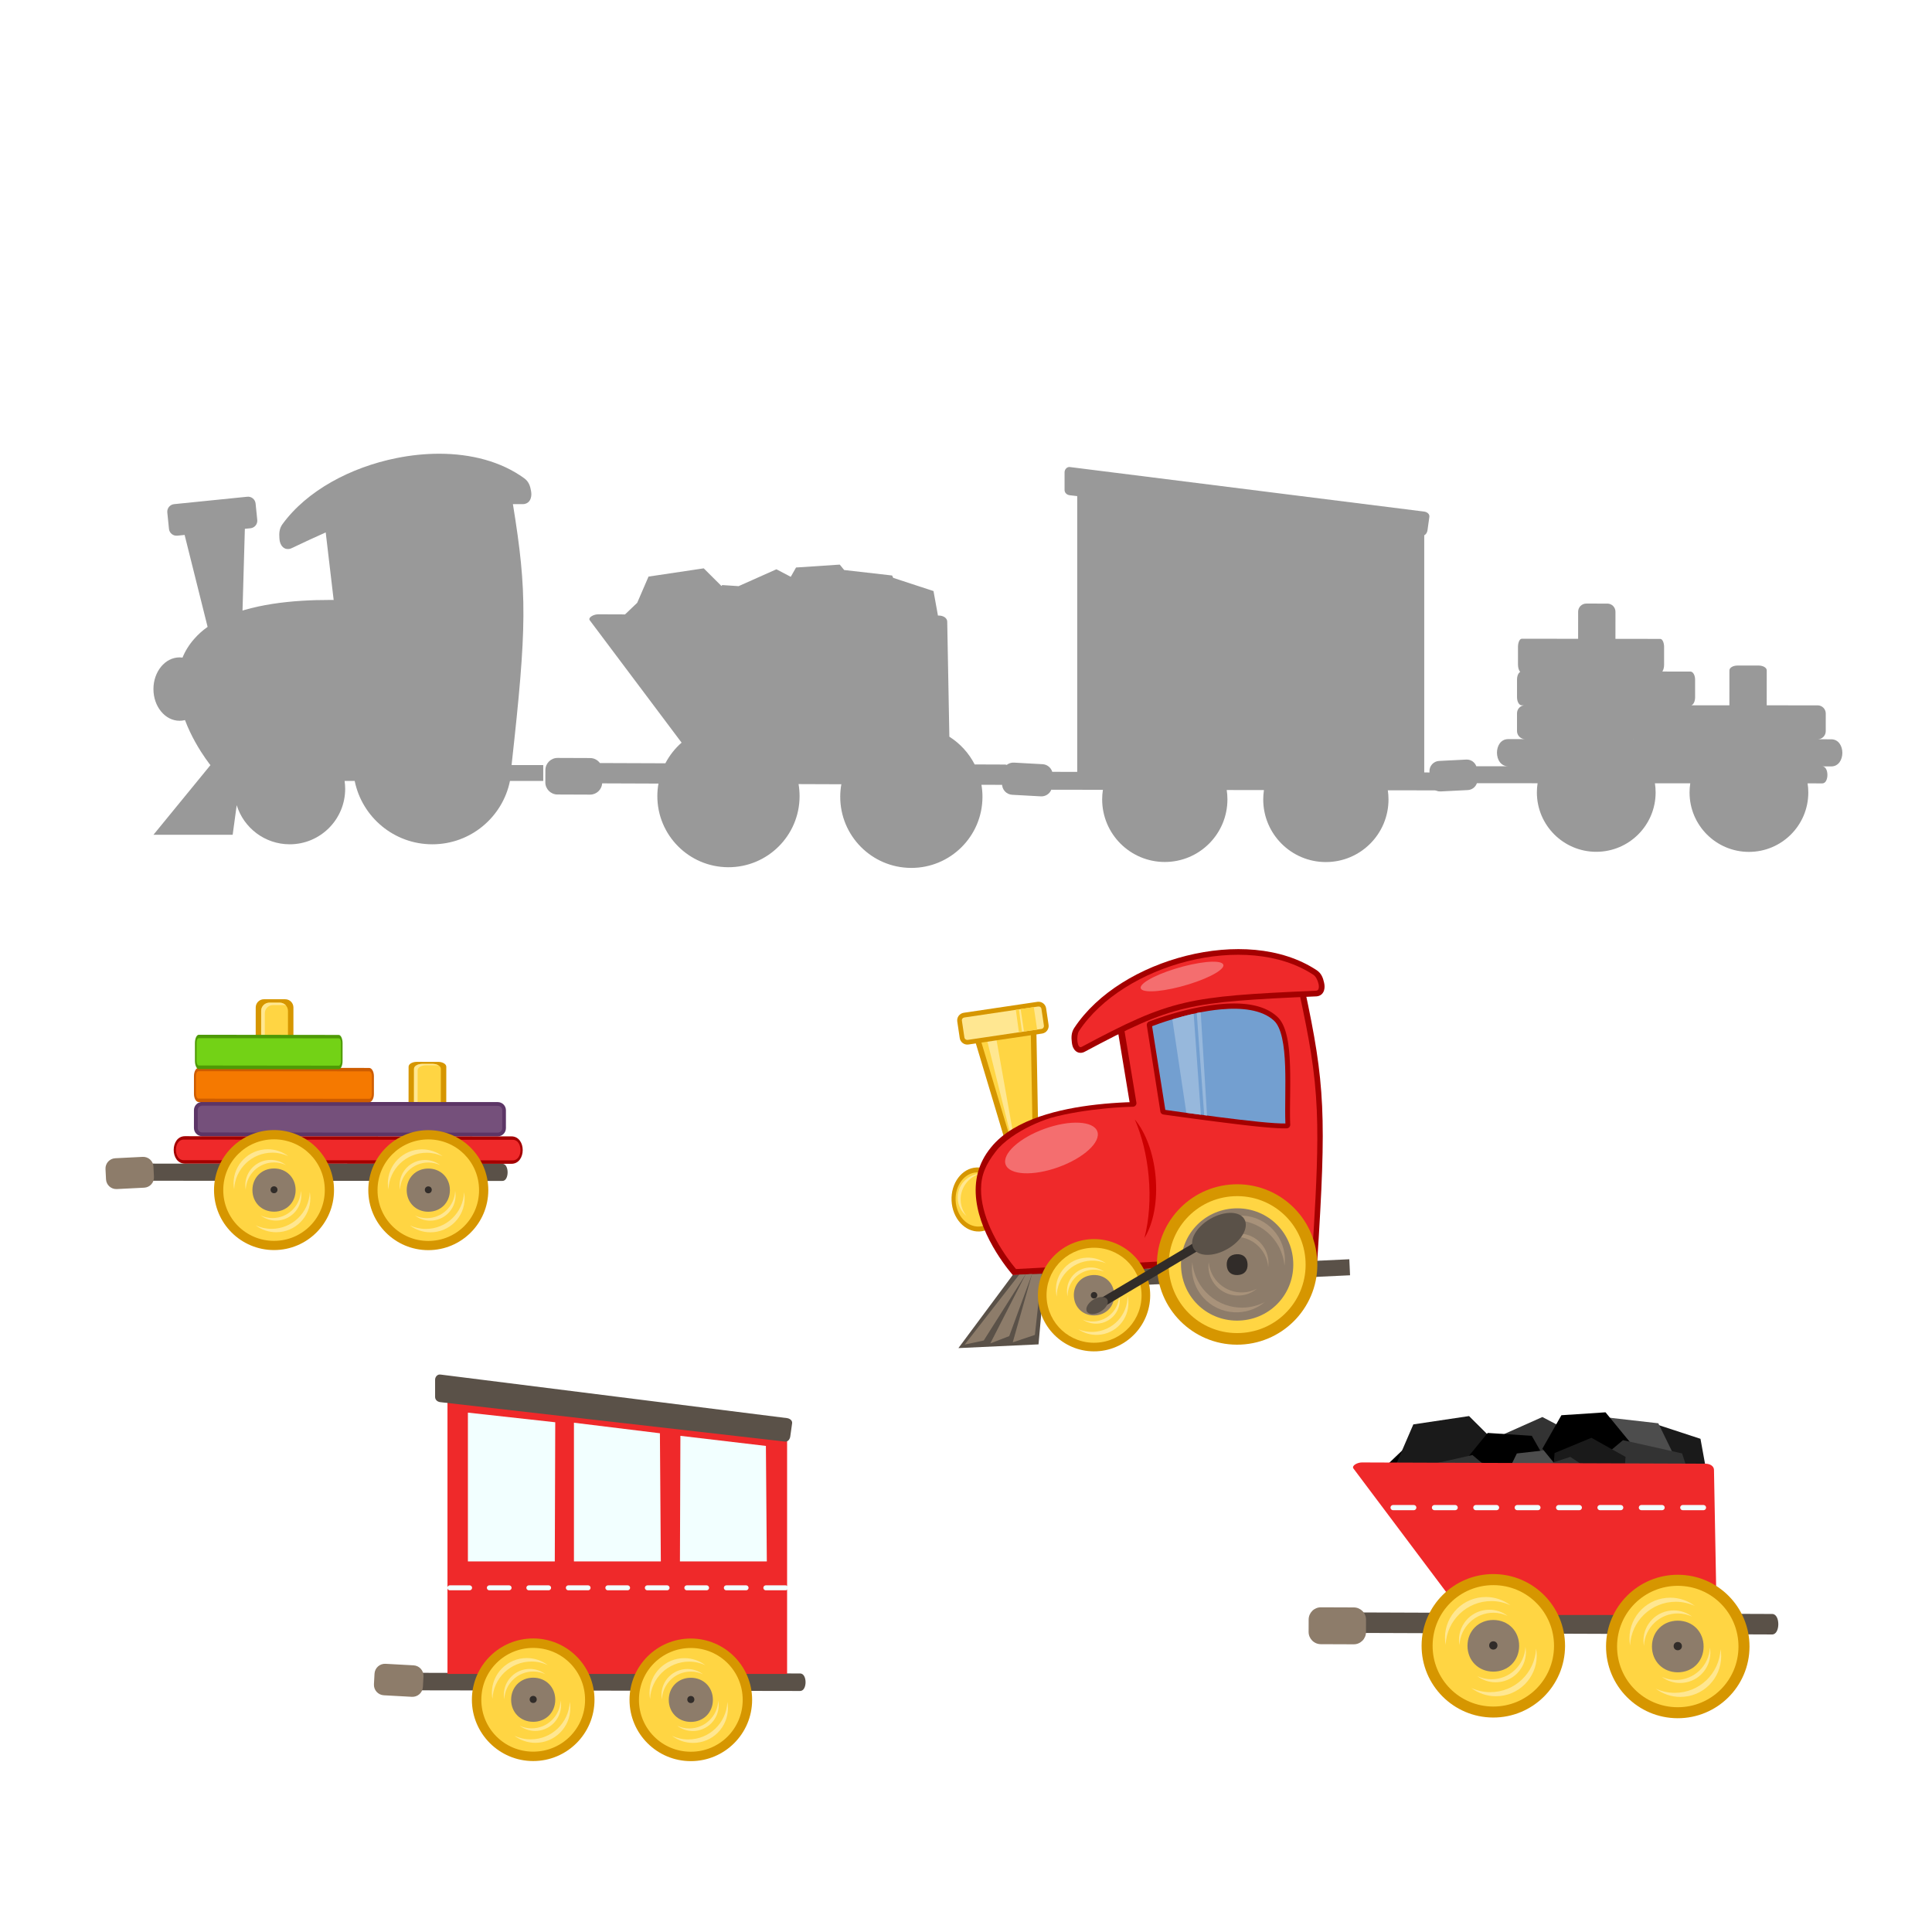 <?xml version="1.0" encoding="UTF-8" standalone="no"?>
<!-- Created with Inkscape (http://www.inkscape.org/) -->

<svg
   xmlns:dc="http://purl.org/dc/elements/1.1/"
   xmlns:cc="http://creativecommons.org/ns#"
   xmlns:rdf="http://www.w3.org/1999/02/22-rdf-syntax-ns#"
   xmlns:svg="http://www.w3.org/2000/svg"
   xmlns="http://www.w3.org/2000/svg"
   xmlns:sodipodi="http://sodipodi.sourceforge.net/DTD/sodipodi-0.dtd"
   xmlns:inkscape="http://www.inkscape.org/namespaces/inkscape"
   width="100"
   height="100"
   id="svg2"
   sodipodi:version="0.32"
   inkscape:version="0.92.4 5da689c313, 2019-01-14"
   version="1.0"
   sodipodi:docname="baby_tangram.svg">
  <defs
     id="defs4" />
  <sodipodi:namedview
     id="base"
     pagecolor="#ffffff"
     bordercolor="#666666"
     borderopacity="1.0"
     inkscape:pageopacity="0.0"
     inkscape:pageshadow="2"
     inkscape:zoom="3.9836542"
     inkscape:cx="-24.290561"
     inkscape:cy="66.204878"
     inkscape:document-units="px"
     inkscape:current-layer="layer1"
     width="100px"
     height="100px"
     inkscape:window-width="1600"
     inkscape:window-height="840"
     inkscape:window-x="0"
     inkscape:window-y="31"
     showgrid="false"
     inkscape:window-maximized="1" />
  <g
     inkscape:label="Calque 1"
     inkscape:groupmode="layer"
     id="layer1">
    <g
       transform="matrix(0.11,0,0,0.11,44.061,25.601)"
       id="layer1-4"
       inkscape:label="Calque 1">
      <path
         id="rect3649-4"
         sodipodi:nodetypes="ccscc"
         style="fill:#5a5148"
         d="m 230.825,525.954 202.523,0.754 c 3.858,0.014 3.822,9.658 -0.036,9.644 l -202.523,-0.754 0.036,-9.644 z"
         inkscape:connector-curvature="0" />
      <path
         id="rect3651"
         style="fill:#8d7c6a"
         d="m 221.034,523.569 15.43,0.057 c 3.206,0.012 5.777,2.602 5.765,5.808 l -0.022,5.786 c -0.012,3.206 -2.602,5.777 -5.808,5.765 l -15.43,-0.058 c -3.206,-0.012 -5.777,-2.602 -5.765,-5.808 l 0.021,-5.786 c 0.012,-3.206 2.602,-5.777 5.808,-5.765 z"
         inkscape:connector-curvature="0" />
      <g
         id="g4335"
         transform="matrix(2.366,0,0,1.984,-382.348,26.654)">
        <path
           style="fill:#1a1a1a"
           inkscape:connector-curvature="0"
           id="path4230-4"
           d="m 410.63,216.46 -9.037,3.531 -7.576,-6.061 1.461,-9.592 9.037,-3.531 7.576,6.061 z"
           transform="matrix(-1,0,0,1,725.97,6.162)" />
        <path
           inkscape:connector-curvature="0"
           id="path4224-3"
           d="m 393.96,216.46 8.162,-4.036 7.576,5.051 -0.586,9.086 -8.162,4.036 -7.576,-5.051 z"
           transform="matrix(-0.966,0.259,0.259,0.966,605.21,-96.781)" />
        <path
           style="fill:#1a1a1a"
           inkscape:connector-curvature="0"
           id="path4214"
           d="m 377.8,226.56 -12.351,2.2 -8.081,-9.596 4.27,-11.797 12.351,-2.2 8.081,9.596 z"
           transform="matrix(0.897,0,0,0.897,-51.002,21.072)" />
        <path
           style="fill:#333333"
           inkscape:connector-curvature="0"
           id="path4216"
           d="m 383.35,217.47 -8.415,4.473 -8.081,-5.051 0.333,-9.524 8.415,-4.473 8.081,5.051 z"
           transform="matrix(0.897,0,0,0.897,-37.866,23.336)" />
        <path
           inkscape:connector-curvature="0"
           id="path4220"
           d="m 384.87,218.48 -4.221,-8.852 5.556,-8.081 9.777,0.771 4.221,8.852 -5.556,8.081 z"
           transform="matrix(0.897,0,0,0.897,-58.249,28.319)" />
        <path
           style="fill:#4d4d4d"
           inkscape:connector-curvature="0"
           id="path4222"
           d="m 380.83,222.02 7.35,9.492 -4.546,11.112 -11.896,1.619 -7.35,-9.492 4.546,-11.112 z"
           transform="matrix(0.897,0,0,0.897,-36.961,13.371)" />
        <path
           style="fill:#4d4d4d"
           inkscape:connector-curvature="0"
           id="path4222-1"
           d="m 380.83,222.02 7.35,9.492 -4.546,11.112 -11.896,1.619 -7.35,-9.492 4.546,-11.112 z"
           transform="matrix(-0.897,0,0,0.897,653.04,6.215)" />
        <path
           inkscape:connector-curvature="0"
           id="path4220-4"
           d="m 384.87,218.48 -4.221,-8.852 5.556,-8.081 9.777,0.771 4.221,8.852 -5.556,8.081 z"
           transform="matrix(-0.897,0,0,0.897,658.03,23.427)" />
        <path
           style="fill:#333333"
           inkscape:connector-curvature="0"
           id="path4226-6"
           d="m 388.91,224.04 -13.109,3.513 -9.596,-9.596 3.513,-13.109 13.109,-3.513 9.596,9.596 z"
           transform="matrix(-0.897,0,0,0.897,658.48,30.222)" />
        <path
           style="fill:#1a1a1a"
           inkscape:connector-curvature="0"
           id="path4224"
           d="m 393.96,216.46 8.162,-4.036 7.576,5.051 -0.586,9.086 -8.162,4.036 -7.576,-5.051 z"
           transform="matrix(0.897,0,0,0.897,-51.908,19.713)" />
        <path
           style="fill:#333333"
           inkscape:connector-curvature="0"
           id="path4226"
           d="m 388.91,224.04 -13.109,3.513 -9.596,-9.596 3.513,-13.109 13.109,-3.513 9.596,9.596 z"
           transform="matrix(0.897,0,0,0.897,-58.249,33.754)" />
        <path
           style="fill:#333333"
           inkscape:connector-curvature="0"
           id="path4230"
           d="m 410.63,216.46 -9.037,3.531 -7.576,-6.061 1.461,-9.592 9.037,-3.531 7.576,6.061 z"
           transform="matrix(0.897,0,0,0.897,-58.249,34.66)" />
      </g>
      <path
         inkscape:transform-center-y="5.7142901"
         inkscape:transform-center-x="-23.45409"
         sodipodi:nodetypes="sssssssss"
         inkscape:connector-curvature="0"
         id="rect8252"
         d="m 240.298,455.408 161.657,0.588 c 2.212,0.008 3.962,1.215 3.992,2.857 l 1.211,65.483 c 0.03,1.642 -1.781,2.857 -3.992,2.857 H 289.887 c -2.212,0 -3.005,-1.542 -3.992,-2.857 l -49.589,-66.071 c -0.987,-1.315 1.781,-2.865 3.992,-2.857 z"
         style="color:#000000;clip-rule:nonzero;display:inline;overflow:visible;visibility:visible;opacity:1;isolation:auto;mix-blend-mode:normal;color-interpolation:sRGB;color-interpolation-filters:linearRGB;solid-color:#000000;solid-opacity:1;fill:#ef292a;fill-opacity:1;fill-rule:nonzero;stroke:none;stroke-width:1.023;stroke-linecap:round;stroke-linejoin:bevel;stroke-miterlimit:4;stroke-dasharray:none;stroke-dashoffset:0;stroke-opacity:1;marker:none;color-rendering:auto;image-rendering:auto;shape-rendering:auto;text-rendering:auto;enable-background:accumulate" />
      <path
         id="path3167-4-0-7"
         style="fill:#d69600"
         d="m 335.873,541.813 c -0.069,18.642 -15.238,33.698 -33.88,33.628 -18.642,-0.069 -33.698,-15.238 -33.628,-33.88 0.069,-18.642 15.238,-33.698 33.88,-33.628 18.642,0.069 33.698,15.238 33.628,33.88 z"
         inkscape:connector-curvature="0" />
      <path
         id="path3260-28-1"
         style="fill:#ffd543"
         d="m 302.225,513.141 c -15.837,-0.059 -28.611,12.621 -28.67,28.457 -0.059,15.837 12.621,28.611 28.457,28.67 15.837,0.059 28.611,-12.621 28.67,-28.457 0.059,-15.837 -12.621,-28.611 -28.457,-28.67 z"
         inkscape:connector-curvature="0" />
      <path
         id="path3260-2-6-9"
         style="fill:#8d7c6a"
         d="m 302.164,529.536 c -6.969,-0.026 -12.171,5.137 -12.197,12.106 -0.026,6.969 5.137,12.171 12.106,12.197 6.969,0.026 12.171,-5.137 12.197,-12.106 0.026,-6.969 -5.137,-12.171 -12.106,-12.197 z"
         inkscape:connector-curvature="0" />
      <path
         id="path3260-1-4-2-0-7"
         style="fill:#ffe791"
         d="m 303.135,558.858 c 7.911,0.029 14.296,-6.308 14.326,-14.219 0.003,-0.842 -0.096,-1.669 -0.232,-2.47 -0.398,8.548 -7.403,15.299 -16.046,15.267 -2.363,-0.009 -4.578,-0.553 -6.589,-1.47 2.374,1.789 5.324,2.88 8.541,2.892 z"
         inkscape:connector-curvature="0" />
      <path
         id="path3260-2-1-8-5"
         style="fill:#312c29"
         d="m 302.127,539.566 c -1.117,-0.004 -1.951,0.823 -1.955,1.94 -0.004,1.117 0.823,1.951 1.94,1.955 1.117,0.004 1.951,-0.823 1.955,-1.94 0.004,-1.117 -0.823,-1.951 -1.94,-1.955 z"
         inkscape:connector-curvature="0" />
      <path
         id="path3260-1-6-35"
         style="fill:#ffe791"
         d="m 298.675,518.722 c -10.662,-0.04 -19.267,8.501 -19.307,19.164 -0.004,1.134 0.13,2.249 0.312,3.329 0.536,-11.52 9.977,-20.619 21.625,-20.575 3.185,0.012 6.169,0.745 8.88,1.981 -3.199,-2.411 -7.175,-3.882 -11.511,-3.898 z"
         inkscape:connector-curvature="0" />
      <path
         id="path3260-1-3-5-93"
         style="fill:#ffe791"
         d="m 303.246,565.416 c 10.662,0.04 19.267,-8.501 19.307,-19.164 0.004,-1.135 -0.13,-2.249 -0.312,-3.329 -0.536,11.52 -9.977,20.619 -21.625,20.575 -3.185,-0.012 -6.169,-0.745 -8.88,-1.981 3.199,2.411 7.175,3.882 11.511,3.898 z"
         inkscape:connector-curvature="0" />
      <path
         id="path3260-1-4-0-5"
         style="fill:#ffe791"
         d="m 300.292,524.707 c -7.911,-0.029 -14.296,6.308 -14.326,14.219 -0.003,0.842 0.096,1.669 0.232,2.47 0.398,-8.548 7.403,-15.299 16.046,-15.267 2.363,0.009 4.578,0.553 6.589,1.47 -2.374,-1.789 -5.323,-2.88 -8.541,-2.892 z"
         inkscape:connector-curvature="0" />
      <path
         id="path3167-4-0-0-3"
         style="fill:#d69600"
         d="m 422.668,542.136 c -0.069,18.642 -15.238,33.698 -33.88,33.628 -18.642,-0.069 -33.698,-15.238 -33.628,-33.88 0.069,-18.642 15.238,-33.698 33.88,-33.628 18.642,0.069 33.698,15.238 33.628,33.88 z"
         inkscape:connector-curvature="0" />
      <path
         id="path3260-28-0-3"
         style="fill:#ffd543"
         d="m 389.021,513.465 c -15.837,-0.059 -28.611,12.621 -28.67,28.457 -0.059,15.837 12.621,28.611 28.457,28.67 15.837,0.059 28.611,-12.621 28.67,-28.457 0.059,-15.837 -12.621,-28.611 -28.457,-28.67 z"
         inkscape:connector-curvature="0" />
      <path
         id="path3260-2-6-6-4"
         style="fill:#8d7c6a"
         d="m 388.96,529.859 c -6.969,-0.026 -12.171,5.137 -12.197,12.106 -0.026,6.969 5.137,12.171 12.106,12.197 6.969,0.026 12.171,-5.137 12.197,-12.106 0.026,-6.969 -5.137,-12.171 -12.106,-12.197 z"
         inkscape:connector-curvature="0" />
      <path
         id="path3260-1-4-2-0-1-2"
         style="fill:#ffe791"
         d="m 389.931,559.181 c 7.911,0.029 14.296,-6.308 14.326,-14.219 0.003,-0.842 -0.096,-1.669 -0.232,-2.47 -0.398,8.548 -7.403,15.299 -16.046,15.267 -2.363,-0.009 -4.578,-0.553 -6.589,-1.47 2.374,1.789 5.324,2.88 8.541,2.892 z"
         inkscape:connector-curvature="0" />
      <path
         id="path3260-2-1-8-3-32"
         style="fill:#312c29"
         d="m 388.922,539.889 c -1.117,-0.004 -1.951,0.823 -1.955,1.94 -0.004,1.117 0.823,1.951 1.94,1.955 1.117,0.004 1.951,-0.823 1.955,-1.94 0.004,-1.117 -0.823,-1.951 -1.94,-1.955 z"
         inkscape:connector-curvature="0" />
      <path
         id="path3260-1-6-8-0"
         style="fill:#ffe791"
         d="m 385.47,519.045 c -10.662,-0.04 -19.267,8.501 -19.307,19.164 -0.004,1.134 0.13,2.249 0.312,3.329 0.536,-11.52 9.977,-20.619 21.625,-20.575 3.185,0.012 6.169,0.745 8.88,1.981 -3.199,-2.411 -7.175,-3.882 -11.511,-3.898 z"
         inkscape:connector-curvature="0" />
      <path
         id="path3260-1-3-5-9-3"
         style="fill:#ffe791"
         d="m 390.041,565.739 c 10.662,0.04 19.267,-8.501 19.307,-19.164 0.004,-1.135 -0.13,-2.249 -0.312,-3.329 -0.536,11.52 -9.977,20.619 -21.625,20.575 -3.185,-0.012 -6.169,-0.745 -8.88,-1.981 3.199,2.411 7.175,3.882 11.511,3.898 z"
         inkscape:connector-curvature="0" />
      <path
         id="path3260-1-4-0-3-6"
         style="fill:#ffe791"
         d="m 387.088,525.03 c -7.911,-0.029 -14.296,6.308 -14.326,14.219 -0.003,0.842 0.096,1.669 0.232,2.47 0.398,-8.548 7.403,-15.299 16.046,-15.267 2.363,0.009 4.578,0.553 6.589,1.47 -2.374,-1.789 -5.323,-2.88 -8.541,-2.892 z"
         inkscape:connector-curvature="0" />
      <path
         d="M 254.951,476.658 H 403.316"
         id="path4225"
         inkscape:connector-curvature="0"
         style="fill:#f2ffff;stroke:#f2ffff;stroke-width:2.434;stroke-linecap:round;stroke-linejoin:round;stroke-dasharray:9.737, 9.737" />
    </g>
    <g
       transform="matrix(0.086,-0.004,0.004,0.086,29.518,16.316)"
       id="layer1-7"
       inkscape:label="Calque 1">
      <path
         id="rect4566"
         sodipodi:nodetypes="ccccc"
         style="fill:#d69600"
         d="m 219.666,434.481 h 40.505 l -1.929,67.508 -19.288,9.644 z"
         inkscape:connector-curvature="0" />
      <path
         id="path4619"
         style="fill:#ffd543"
         d="m 224.006,437.876 17.239,68.835 13.683,-6.811 1.748,-62.023 h -32.67 z"
         inkscape:connector-curvature="0" />
      <path
         id="rect3649"
         style="fill:#5a5148"
         d="m 238.955,588.709 h 202.525 v 9.644 h -202.525 z"
         inkscape:connector-curvature="0" />
      <path
         id="rect3536"
         sodipodi:nodetypes="ccccc"
         style="fill:#5a5148"
         d="m 238.955,588.709 h 19.288 l -5.786,42.434 h -48.22 z"
         inkscape:connector-curvature="0" />
      <path
         id="rect3536-2-2-1-6-8"
         sodipodi:nodetypes="ccccc"
         style="fill:#8d7c6a"
         d="m 256.314,588.709 -5.786,36.647 -13.502,3.858 13.502,-40.505 z"
         inkscape:connector-curvature="0" />
      <g
         id="g3532"
         transform="matrix(1.676,0,0,3.223,236.046,-2259.348)">
        <path
           id="path3167-4-2"
           style="fill:#d69600"
           transform="matrix(0.38,0,0,0.239,-30.376,838)"
           d="m 80,131 c 0,13.807 -11.193,25 -25,25 -13.807,0 -25,-11.193 -25,-25 0,-13.807 11.193,-25 25,-25 13.807,0 25,11.193 25,25 z"
           inkscape:connector-curvature="0" />
        <path
           id="path3260-7"
           style="fill:#ffd543"
           transform="matrix(0.38,0,0,0.239,-30.376,838)"
           d="m 55,109.84 c -11.73,0 -21.156,9.427 -21.156,21.156 0,11.73 9.427,21.156 21.156,21.156 11.73,0 21.156,-9.427 21.156,-21.156 0,-11.73 -9.427,-21.156 -21.156,-21.156 z"
           inkscape:connector-curvature="0" />
      </g>
      <path
         id="path3260-1-4-6"
         style="fill:#ffe791"
         d="m 208.276,544.153 c -1.557,-7.757 3.427,-15.245 11.184,-16.803 0.825,-0.166 1.656,-0.228 2.468,-0.25 -8.31,2.042 -13.581,10.219 -11.879,18.693 0.465,2.317 1.427,4.385 2.715,6.181 -2.213,-1.984 -3.855,-4.667 -4.488,-7.821 z"
         inkscape:connector-curvature="0" />
      <path
         id="rect3112"
         sodipodi:nodetypes="ccccc"
         style="fill:#a40000"
         d="m 306.463,424.837 c 0,0 89.263,-28.066 115.728,0 9.644,57.864 9.644,77.152 0,163.949 H 325.751 Z"
         inkscape:connector-curvature="0" />
      <path
         id="rect4811"
         sodipodi:nodetypes="ccccc"
         style="fill:#ffe791"
         d="m 230.001,446.825 5.612,-0.534 7.215,55.318 -1.603,1.47 -11.224,-56.252 z"
         inkscape:connector-curvature="0" />
      <path
         id="rect3118"
         sodipodi:nodetypes="ccccc"
         style="fill:#a40000"
         d="m 229.311,511.633 c 3.752,-4.268 8.457,-7.804 13.843,-10.721 4.934,-2.672 10.44,-4.825 16.307,-6.544 5.471,-1.603 11.256,-2.83 17.186,-3.749 5.748,-0.892 11.631,-1.495 17.497,-1.874 5.936,-0.384 11.853,-0.538 17.591,-0.529 6.134,0.01 12.063,0.207 17.591,0.51 6.511,0.357 12.467,0.86 17.547,1.379 10.653,1.088 17.455,2.241 17.455,2.241 v 19.288 19.29 19.287 19.287 19.288 h -17.909 -17.911 -17.91 -17.912 -17.911 -17.91 -17.911 c 0,0 -4.535,-5.552 -9.286,-14.101 -2.466,-4.437 -4.99,-9.682 -6.968,-15.377 -1.808,-5.204 -3.16,-10.784 -3.595,-16.468 -0.426,-5.554 0.024,-11.207 1.78,-16.704 1.606,-5.029 4.305,-9.928 8.426,-14.502"
         inkscape:connector-curvature="0" />
      <path
         id="path3382"
         sodipodi:nodetypes="ccccccssccccccc"
         style="fill:#ef292a"
         d="m 379.082,418.472 c -5.729,0.064 -11.556,0.464 -17.268,1.081 -5.91,0.638 -11.696,1.508 -17.126,2.475 -6.236,1.111 -12.001,2.351 -16.938,3.518 -9.307,2.199 -15.673,4.136 -16.714,4.453 l 1.742,14.7 1.742,14.698 1.742,14.7 1.742,14.701 c 0.121,1.159 -0.937,2.298 -2.108,2.27 -5.148,-0.108 -10.824,-0.024 -16.645,0.263 -5.508,0.272 -11.146,0.725 -16.59,1.371 -5.824,0.691 -11.426,1.601 -16.409,2.743 -4.175,1.086 -8.417,2.544 -12.473,4.272 -4.183,1.781 -8.169,3.848 -11.686,6.085 -4.151,2.641 -7.648,5.52 -10.039,8.447 -3.117,3.651 -5.344,6.936 -6.883,10.183 -1.815,3.832 -2.671,7.612 -2.897,11.881 -0.209,3.954 0.176,7.983 0.974,11.949 0.793,3.945 1.993,7.827 3.418,11.512 1.916,4.952 4.167,9.449 6.316,13.244 3.946,6.967 7.546,11.566 8.09,12.255 0,0 7.125,-0.044 17.284,-0.106 5.158,-0.031 11.099,-0.07 17.285,-0.106 5.692,-0.035 11.592,-0.071 17.283,-0.106 6.186,-0.039 12.125,-0.075 17.283,-0.106 10.159,-0.064 17.285,-0.106 17.285,-0.106 h 18.739 18.739 18.114 18.114 18.115 c 0.676,-6.076 1.302,-11.804 1.878,-17.226 0.649,-6.117 1.234,-11.844 1.755,-17.24 0.594,-6.156 1.105,-11.88 1.532,-17.258 0.49,-6.174 0.87,-11.894 1.14,-17.289 0.306,-6.127 0.47,-11.836 0.491,-17.318 0.023,-5.958 -0.122,-11.649 -0.434,-17.319 -0.314,-5.692 -0.798,-11.363 -1.451,-17.263 -0.605,-5.465 -1.356,-11.125 -2.252,-17.179 -0.792,-5.351 -1.698,-11.01 -2.717,-17.113 -3.121,-3.154 -7.248,-5.535 -12.087,-7.265 -4.159,-1.487 -8.844,-2.493 -13.868,-3.095 -4.511,-0.541 -9.296,-0.756 -14.217,-0.701 h -9e-5"
         inkscape:connector-curvature="0" />
      <path
         id="path3419"
         style="fill:#a40000"
         d="m 371.078,431.897 c -21.439,0.962 -43.279,8.499 -43.279,8.499 a 2.14,2.14 0 0 0 -1.386,2.29 l 5.726,52.018 a 2.14,2.14 0 0 0 1.688,1.869 c 0,0 15.25,2.904 32.066,5.847 8.408,1.471 17.213,2.992 24.712,4.099 7.5,1.107 13.602,1.808 17.058,1.808 a 2.14,2.14 0 0 0 2.11,-2.11 c 0,-9.446 1.37,-23.038 1.507,-35.502 0.069,-6.232 -0.134,-12.158 -1.025,-17.299 -0.891,-5.14 -2.428,-9.54 -5.364,-12.477 -7.971,-7.971 -20.955,-9.618 -33.814,-9.041 z"
         inkscape:connector-curvature="0" />
      <path
         id="path3165"
         style="fill:#a40000"
         d="m 352.102,401.884 c -27.846,5.612 -54.398,19.718 -69.337,40.204 -1.998,2.739 -2.081,5.669 -1.866,8.548 0.108,1.44 0.265,2.802 1.194,4.287 0.465,0.742 1.237,1.631 2.44,2.069 1.203,0.438 2.65,0.26 3.619,-0.201 54.983,-26.141 63.211,-27.061 140.928,-26.882 1.079,0.002 2.336,-0.393 3.202,-1.122 0.866,-0.728 1.32,-1.63 1.583,-2.441 0.527,-1.621 0.419,-3.092 0.175,-4.515 -0.489,-2.847 -1.327,-5.617 -4.094,-7.635 -20.615,-15.032 -49.997,-17.926 -77.845,-12.313 z"
         inkscape:connector-curvature="0" />
      <path
         id="path3167"
         style="fill:#d69600"
         d="m 422.191,588.709 c 0,26.631 -21.589,48.22 -48.22,48.22 -26.631,0 -48.22,-21.589 -48.22,-48.22 0,-26.631 21.589,-48.22 48.22,-48.22 26.631,0 48.22,21.589 48.22,48.22 z"
         inkscape:connector-curvature="0" />
      <path
         id="path3167-4"
         style="fill:#d69600"
         d="m 320.929,603.175 c 0,18.642 -15.112,33.754 -33.754,33.754 -18.642,0 -33.754,-15.112 -33.754,-33.754 0,-18.642 15.112,-33.754 33.754,-33.754 18.642,0 33.754,15.112 33.754,33.754 z"
         inkscape:connector-curvature="0" />
      <path
         id="path3236"
         style="fill:#ffd543"
         d="m 373.971,547.625 c -22.81,0 -41.168,18.358 -41.168,41.168 0,22.81 18.358,41.168 41.168,41.168 22.81,0 41.168,-18.358 41.168,-41.168 0,-22.811 -18.358,-41.168 -41.168,-41.168 z"
         inkscape:connector-curvature="0" />
      <path
         id="path3260"
         style="fill:#ffd543"
         d="m 287.175,574.628 c -15.837,0 -28.564,12.728 -28.564,28.564 0,15.837 12.728,28.564 28.564,28.564 15.837,0 28.564,-12.728 28.564,-28.564 0,-15.837 -12.728,-28.564 -28.564,-28.564 z"
         inkscape:connector-curvature="0" />
      <path
         id="path3423"
         style="fill:#739fd0"
         d="m 371.319,435.04 c -19.865,0.891 -39.936,7.572 -41.77,8.197 l 5.606,50.631 c 0.612,0.118 14.906,2.85 31.343,5.726 8.392,1.468 17.138,2.939 24.592,4.039 6.98,1.03 12.627,1.663 15.792,1.748 0.073,-9.653 1.315,-22.635 1.447,-34.537 0.067,-6.127 -0.187,-11.928 -1.025,-16.756 -0.838,-4.829 -2.266,-8.655 -4.46,-10.85 -6.93,-6.93 -19.037,-8.758 -31.524,-8.197 z"
         inkscape:connector-curvature="0" />
      <path
         id="path3236-8"
         style="fill:#8d7c6a"
         d="m 373.971,554.954 c -18.815,0 -33.754,14.939 -33.754,33.754 0,18.815 14.94,33.754 33.754,33.754 18.815,0 33.754,-14.94 33.754,-33.754 0,-18.815 -14.94,-33.754 -33.754,-33.754 z"
         inkscape:connector-curvature="0" />
      <path
         id="path3260-1-3-8-1"
         style="fill:#a8927a"
         d="m 376.043,559.391 c 14.844,0 26.778,11.935 26.778,26.78 0,1.579 -0.193,3.13 -0.452,4.632 -0.687,-16.04 -13.782,-28.755 -29.999,-28.755 -4.434,0 -8.592,1.005 -12.372,2.712 4.466,-3.339 10.008,-5.367 16.044,-5.367 z"
         inkscape:connector-curvature="0" />
      <path
         id="path3260-2"
         style="fill:#8d7c6a"
         d="m 287.175,591.023 c -6.969,0 -12.151,5.182 -12.151,12.151 0,6.969 5.182,12.151 12.151,12.151 6.969,0 12.151,-5.182 12.151,-12.151 0,-6.969 -5.182,-12.151 -12.151,-12.151 z"
         inkscape:connector-curvature="0" />
      <path
         id="path3260-1-4-2"
         style="fill:#ffe791"
         d="m 288.247,620.341 c 7.911,0 14.273,-6.361 14.273,-14.273 0,-0.842 -0.103,-1.668 -0.241,-2.469 -0.366,8.549 -7.346,15.326 -15.989,15.326 -2.363,0 -4.58,-0.536 -6.594,-1.445 2.38,1.78 5.334,2.861 8.552,2.861 z"
         inkscape:connector-curvature="0" />
      <path
         id="rect3354"
         style="fill:#312c29"
         d="m 291.193,605.103 73.831,-39.332 2.88,4.522 -73.831,39.332 -2.88,-4.523 z"
         inkscape:connector-curvature="0" />
      <path
         id="path3260-1-3-8-3-9"
         style="fill:#a8927a"
         d="m 375.063,570.192 c 9.866,0 17.798,7.932 17.798,17.798 0,1.05 -0.128,2.08 -0.3,3.079 -0.457,-10.661 -9.16,-19.112 -19.938,-19.112 -2.947,0 -5.711,0.668 -8.223,1.802 2.968,-2.219 6.652,-3.567 10.664,-3.567 z"
         inkscape:connector-curvature="0" />
      <path
         id="path3330"
         style="fill:#5a5148"
         d="m 379.576,561.705 c 2.647,5.112 -2.22,12.886 -10.871,17.364 -8.65,4.479 -17.808,3.966 -20.455,-1.145 -2.647,-5.112 2.22,-12.886 10.871,-17.364 8.65,-4.479 17.808,-3.966 20.455,1.145 z"
         inkscape:connector-curvature="0" />
      <path
         id="path3330-4"
         style="fill:#5a5148"
         d="m 294.965,606.068 c 1.104,2.04 -0.799,5.208 -4.251,7.076 -3.452,1.868 -7.145,1.729 -8.249,-0.311 -1.104,-2.04 0.8,-5.208 4.251,-7.076 3.452,-1.868 7.145,-1.729 8.249,0.311 z"
         inkscape:connector-curvature="0" />
      <path
         id="rect3115"
         sodipodi:nodetypes="cssss"
         style="fill:#ef292a"
         d="m 285.503,444.106 c 28.475,-39.049 103.363,-55.66 142.41,-27.185 2.597,1.894 4.389,9.58 1.174,9.572 -77.752,-0.179 -87.325,0.995 -142.41,27.185 -2.903,1.38 -3.068,-6.975 -1.174,-9.572 z"
         inkscape:connector-curvature="0" />
      <path
         id="rect3536-2"
         sodipodi:nodetypes="ccccc"
         style="fill:#8d7c6a"
         d="m 242.812,588.709 h 3.858 l -27.003,38.576 -11.573,1.929 z"
         inkscape:connector-curvature="0" />
      <path
         id="rect3536-2-2-1-6"
         sodipodi:nodetypes="cccccc"
         style="fill:#8d7c6a"
         d="m 246.67,588.709 3.858,0.019 -15.43,36.636 -11.573,3.858 23.146,-40.505 v -9.7e-4 z"
         inkscape:connector-curvature="0" />
      <path
         id="rect3699"
         style="fill:#97b8dc"
         d="m 354.864,436.95 c -4.775,0.831 -9.17,1.821 -12.959,2.773 l 5.786,56.477 c 2.49,0.459 5.703,1.03 8.68,1.567 L 354.864,436.95 Z"
         inkscape:connector-curvature="0" />
      <path
         id="rect3699-1"
         style="fill:#97b8dc"
         d="m 359.142,436.217 c -0.814,0.118 -1.612,0.233 -2.411,0.362 l 1.627,61.541 c 0.595,0.107 1.08,0.193 1.688,0.301 l -0.904,-62.204 z"
         inkscape:connector-curvature="0" />
      <path
         id="rect4571"
         style="fill:#d69600"
         d="m 216.813,429.91 44.525,-4.514 c 2.55,-0.259 4.812,1.586 5.07,4.137 l 1.012,9.982 c 0.259,2.55 -1.586,4.812 -4.137,5.07 l -44.525,4.514 c -2.55,0.259 -4.812,-1.586 -5.07,-4.137 l -1.012,-9.982 c -0.259,-2.55 1.586,-4.812 4.137,-5.07 z"
         inkscape:connector-curvature="0" />
      <path
         id="path4595"
         style="fill:#ffe791"
         d="m 217.112,432.745 c -1.077,0.109 -1.727,0.888 -1.623,1.921 l 1.015,10.015 c 0.105,1.033 0.948,1.721 1.981,1.617 l 44.496,-4.512 c 1.033,-0.105 1.721,-0.948 1.617,-1.981 l -1.015,-10.015 c -0.105,-1.033 -0.898,-1.666 -1.975,-1.557 l -44.496,4.512 z"
         inkscape:connector-curvature="0" />
      <path
         id="path4621"
         style="fill:#f46e6f"
         d="m 293.723,504.902 c 2.001,6.47 -8.914,15.591 -24.378,20.372 -15.464,4.782 -29.623,3.414 -31.623,-3.056 -2.001,-6.47 8.914,-15.591 24.378,-20.372 15.464,-4.782 29.623,-3.414 31.623,3.056 z"
         inkscape:connector-curvature="0" />
      <path
         id="path4621-9"
         style="fill:#f46e6f"
         d="m 324.034,420.652 c -2.109,-2.692 7.322,-7.751 21.064,-11.299 13.743,-3.547 26.592,-4.241 28.703,-1.548 2.109,2.692 -7.322,7.751 -21.064,11.299 -13.743,3.547 -26.592,4.241 -28.703,1.548 z"
         inkscape:connector-curvature="0" />
      <path
         id="path3236-8-4"
         style="fill:#312c29"
         d="m 373.971,582.536 c -3.96,0 -6.269,2.308 -6.269,6.269 0,3.96 2.308,6.269 6.269,6.269 3.96,0 6.269,-2.308 6.269,-6.269 0,-3.96 -2.308,-6.269 -6.269,-6.269 z"
         inkscape:connector-curvature="0" />
      <path
         id="path3260-2-1"
         style="fill:#312c29"
         d="m 287.175,601.246 c -1.117,0 -1.948,0.831 -1.948,1.948 0,1.117 0.831,1.948 1.948,1.948 1.117,0 1.948,-0.831 1.948,-1.948 0,-1.117 -0.831,-1.948 -1.948,-1.948 z"
         inkscape:connector-curvature="0" />
      <path
         id="rect4735"
         style="fill:#ffd543"
         d="m 252.462,442.814 7.956,-0.784 -1.386,-13.562 -7.956,0.784 z"
         inkscape:connector-curvature="0" />
      <path
         id="rect4735-2"
         style="fill:#ffd543"
         d="m 249.388,443.122 1.869,-0.181 -1.206,-13.562 -1.869,0.181 z"
         inkscape:connector-curvature="0" />
      <path
         id="path3260-1"
         style="fill:#ffe791"
         d="m 283.643,580.415 c -10.662,0 -19.235,8.573 -19.235,19.235 0,1.135 0.139,2.248 0.325,3.328 0.494,-11.522 9.9,-20.656 21.549,-20.656 3.185,0 6.172,0.722 8.887,1.948 -3.208,-2.399 -7.189,-3.855 -11.525,-3.855 z"
         inkscape:connector-curvature="0" />
      <path
         id="path3260-1-3"
         style="fill:#ffe791"
         d="m 288.386,627.092 c 10.662,0 19.235,-8.573 19.235,-19.236 0,-1.134 -0.139,-2.248 -0.325,-3.328 -0.494,11.522 -9.9,20.656 -21.549,20.656 -3.185,0 -6.172,-0.722 -8.887,-1.948 3.208,2.399 7.189,3.855 11.525,3.855 z"
         inkscape:connector-curvature="0" />
      <path
         id="path3260-1-3-8"
         style="fill:#a8927a"
         d="m 373.447,617.448 c -14.844,0 -26.778,-11.935 -26.778,-26.778 0,-1.579 0.193,-3.13 0.452,-4.633 0.687,16.04 13.782,28.757 29.999,28.757 4.434,0 8.592,-1.006 12.372,-2.712 -4.466,3.339 -10.008,5.367 -16.044,5.367 z"
         inkscape:connector-curvature="0" />
      <path
         id="path3260-1-4"
         style="fill:#ffe791"
         d="m 285.277,586.394 c -7.911,0 -14.273,6.361 -14.273,14.273 0,0.842 0.103,1.668 0.241,2.469 0.366,-8.549 7.346,-15.326 15.989,-15.326 2.363,0 4.58,0.536 6.594,1.445 -2.38,-1.78 -5.334,-2.861 -8.552,-2.861 z"
         inkscape:connector-curvature="0" />
      <path
         id="path3260-1-3-8-3"
         style="fill:#a8927a"
         d="m 374.463,607.418 c -9.866,0 -17.798,-7.932 -17.798,-17.798 0,-1.05 0.128,-2.08 0.3,-3.079 0.457,10.661 9.16,19.112 19.938,19.112 2.947,0 5.711,-0.668 8.223,-1.802 -2.968,2.219 -6.652,3.567 -10.664,3.567 z"
         inkscape:connector-curvature="0" />
      <path
         id="path5092"
         style="fill:#cc0001"
         d="m 316.566,498.749 c 3.754,9.954 6.151,21.722 6.725,34.408 0.615,13.604 -0.981,26.355 -4.253,37.081 5.738,-8.352 9.084,-21.761 8.405,-36.763 -0.647,-14.314 -4.875,-26.826 -10.877,-34.724 z"
         inkscape:connector-curvature="0" />
    </g>
    <g
       transform="matrix(0.094,0,0,0.094,-3.852,32.965)"
       id="layer1-45"
       inkscape:label="Calque 1">
      <path
         id="rect3649-4-0-6"
         sodipodi:nodetypes="ccscc"
         style="fill:#5a5148"
         d="m 272.003,570.42 209.566,0.358 c 3.992,0.007 3.974,9.651 -0.018,9.644 l -209.566,-0.358 z"
         inkscape:connector-curvature="0" />
      <g
         id="layer1-3"
         transform="translate(273.726,-466.914)">
        <path
           sodipodi:nodetypes="ccccc"
           inkscape:connector-curvature="0"
           id="rect3048"
           d="M 13.652,883.126 200.661,909.895 V 1037.949 H 13.652 Z"
           style="fill:#ef292a;fill-opacity:1" />
        <path
           sodipodi:nodetypes="sssssssss"
           inkscape:connector-curvature="0"
           id="rect3048-4"
           d="M 9.691,873.091 200.564,897.082 c 1.571,0.197 3.076,1.29 2.857,2.857 l -1.01,7.221 c -0.219,1.568 -1.285,3.037 -2.857,2.857 L 9.691,888.299 C 8.118,888.119 6.834,887.025 6.834,885.442 v -9.493 c 0,-1.583 1.287,-3.055 2.857,-2.857 z"
           style="fill:#5a5148;fill-opacity:1" />
        <g
           transform="matrix(2.392,0,0,3.378,-698.442,-1196.331)"
           id="g3994"
           style="fill:#f2ffff">
          <path
             sodipodi:nodetypes="ccccc"
             inkscape:connector-curvature="0"
             id="rect3892-4-7-2"
             d="m 351.316,622.61 19.683,1.645 0.211,18.825 h -20 z" />
          <path
             sodipodi:nodetypes="ccccc"
             inkscape:connector-curvature="0"
             id="rect3892-4-7-2-2"
             d="m 326.81,620.472 19.789,1.719 0.211,20.888 h -20 z" />
          <path
             sodipodi:nodetypes="ccccc"
             inkscape:connector-curvature="0"
             id="rect3892-4-7-2-1"
             d="m 302.4,618.828 20.106,1.57 -0.106,22.683 h -20 z" />
        </g>
        <path
           d="M 14.958,990.531 H 199.974"
           id="path4225-4"
           inkscape:connector-curvature="0"
           style="fill:#f2ffff;stroke:#f2ffff;stroke-width:2.718;stroke-linecap:round;stroke-linejoin:round;stroke-dasharray:10.874, 10.874" />
        <path
           id="path3167-4-0-4-8"
           style="fill:#d69600"
           d="m 94.605,1052.184 c -0.01,18.642 -15.131,33.746 -33.773,33.736 -18.642,-0.01 -33.746,-15.131 -33.736,-33.773 0.01,-18.642 15.131,-33.746 33.773,-33.736 18.642,0.01 33.746,15.131 33.736,33.773 z"
           inkscape:connector-curvature="0" />
        <path
           id="path3260-28-9-8"
           style="fill:#ffd543"
           d="m 60.866,1023.619 c -15.837,-0.01 -28.571,12.712 -28.579,28.548 -0.009,15.837 12.712,28.571 28.548,28.579 15.837,0.01 28.571,-12.712 28.579,-28.548 0.009,-15.837 -12.712,-28.571 -28.548,-28.579 z"
           inkscape:connector-curvature="0" />
        <path
           id="path3260-2-6-4-2"
           style="fill:#8d7c6a"
           d="m 60.857,1040.014 c -6.969,0 -12.154,5.176 -12.158,12.145 -0.004,6.969 5.176,12.154 12.145,12.158 6.969,0 12.154,-5.176 12.158,-12.145 0.004,-6.969 -5.176,-12.154 -12.145,-12.158 z"
           inkscape:connector-curvature="0" />
        <path
           id="path3260-1-4-2-0-6-8"
           style="fill:#ffe791"
           d="m 61.921,1069.332 c 7.911,0 14.276,-6.353 14.28,-14.265 3.7e-4,-0.842 -0.102,-1.668 -0.24,-2.469 -0.371,8.549 -7.354,15.322 -15.997,15.318 -2.363,-10e-4 -4.579,-0.538 -6.593,-1.449 2.379,1.781 5.333,2.863 8.55,2.865 z"
           inkscape:connector-curvature="0" />
        <path
           id="path3260-2-1-8-6-5"
           style="fill:#312c29"
           d="m 60.852,1050.044 c -1.117,-6e-4 -1.948,0.83 -1.949,1.946 -6.2e-4,1.117 0.83,1.948 1.946,1.948 1.117,7e-4 1.948,-0.829 1.949,-1.946 6e-4,-1.117 -0.83,-1.948 -1.946,-1.949 z"
           inkscape:connector-curvature="0" />
        <path
           id="path3260-1-6-1-6"
           style="fill:#ffe791"
           d="m 57.333,1029.211 c -10.662,-0.01 -19.24,8.563 -19.246,19.225 -6.1e-4,1.134 0.137,2.248 0.323,3.328 0.5,-11.522 9.911,-20.65 21.56,-20.644 3.185,0 6.172,0.726 8.886,1.953 -3.207,-2.401 -7.187,-3.859 -11.523,-3.862 z"
           inkscape:connector-curvature="0" />
        <path
           id="path3260-1-3-5-96-9"
           style="fill:#ffe791"
           d="m 62.053,1075.89 c 10.662,0.01 19.24,-8.563 19.246,-19.225 6.3e-4,-1.135 -0.137,-2.248 -0.323,-3.328 -0.5,11.522 -9.911,20.65 -21.56,20.644 -3.185,0 -6.172,-0.726 -8.886,-1.953 3.207,2.401 7.187,3.859 11.523,3.862 z"
           inkscape:connector-curvature="0" />
        <path
           id="path3260-1-4-0-4-9"
           style="fill:#ffe791"
           d="m 58.97,1035.191 c -7.911,0 -14.276,6.353 -14.28,14.265 -3.7e-4,0.842 0.102,1.669 0.24,2.469 0.371,-8.549 7.354,-15.322 15.997,-15.318 2.363,0 4.579,0.538 6.593,1.449 -2.379,-1.781 -5.333,-2.864 -8.55,-2.865 z"
           inkscape:connector-curvature="0" />
        <path
           id="path3167-4-0-0-9-2"
           style="fill:#d69600"
           d="m 181.401,1052.231 c -0.01,18.642 -15.131,33.746 -33.773,33.736 -18.642,-0.01 -33.746,-15.131 -33.736,-33.773 0.01,-18.642 15.131,-33.746 33.773,-33.736 18.642,0.01 33.746,15.131 33.736,33.773 z"
           inkscape:connector-curvature="0" />
        <path
           id="path3260-28-0-5-7"
           style="fill:#ffd543"
           d="m 147.663,1023.666 c -15.837,-0.01 -28.571,12.712 -28.579,28.548 -0.009,15.837 12.712,28.571 28.548,28.579 15.837,0.01 28.571,-12.712 28.579,-28.548 0.009,-15.837 -12.712,-28.571 -28.548,-28.579 z"
           inkscape:connector-curvature="0" />
        <path
           id="path3260-2-6-6-7-1"
           style="fill:#8d7c6a"
           d="m 147.654,1040.061 c -6.969,0 -12.154,5.176 -12.158,12.145 -0.004,6.969 5.176,12.154 12.145,12.158 6.969,0 12.154,-5.176 12.158,-12.145 0.004,-6.969 -5.176,-12.154 -12.145,-12.158 z"
           inkscape:connector-curvature="0" />
        <path
           id="path3260-1-4-2-0-1-8-0"
           style="fill:#ffe791"
           d="m 148.718,1069.38 c 7.911,0 14.276,-6.353 14.28,-14.265 3.7e-4,-0.842 -0.102,-1.668 -0.24,-2.469 -0.371,8.549 -7.354,15.322 -15.997,15.318 -2.363,-10e-4 -4.579,-0.539 -6.593,-1.449 2.379,1.781 5.333,2.863 8.55,2.865 z"
           inkscape:connector-curvature="0" />
        <path
           id="path3260-2-1-8-3-8-0"
           style="fill:#312c29"
           d="m 147.648,1050.091 c -1.117,-6e-4 -1.948,0.83 -1.949,1.946 -6.2e-4,1.117 0.83,1.948 1.946,1.949 1.117,6e-4 1.948,-0.83 1.949,-1.946 6e-4,-1.117 -0.829,-1.948 -1.946,-1.949 z"
           inkscape:connector-curvature="0" />
        <path
           id="path3260-1-6-8-4-3"
           style="fill:#ffe791"
           d="m 144.13,1029.258 c -10.662,-0.01 -19.24,8.563 -19.246,19.225 -6.1e-4,1.134 0.137,2.248 0.323,3.328 0.5,-11.522 9.911,-20.65 21.56,-20.644 3.185,0 6.172,0.726 8.886,1.953 -3.207,-2.401 -7.187,-3.859 -11.523,-3.862 z"
           inkscape:connector-curvature="0" />
        <path
           id="path3260-1-3-5-9-6-9"
           style="fill:#ffe791"
           d="m 148.849,1075.938 c 10.662,0.01 19.24,-8.563 19.246,-19.225 7.3e-4,-1.135 -0.137,-2.248 -0.323,-3.328 -0.5,11.522 -9.911,20.65 -21.56,20.644 -3.185,0 -6.172,-0.726 -8.886,-1.953 3.207,2.401 7.187,3.859 11.523,3.862 z"
           inkscape:connector-curvature="0" />
        <path
           id="path3260-1-4-0-3-7-7"
           style="fill:#ffe791"
           d="m 145.766,1035.238 c -7.911,0 -14.276,6.353 -14.28,14.265 -3.8e-4,0.842 0.102,1.669 0.24,2.469 0.371,-8.549 7.354,-15.322 15.997,-15.318 2.363,10e-4 4.579,0.538 6.593,1.449 -2.379,-1.781 -5.333,-2.864 -8.55,-2.865 z"
           inkscape:connector-curvature="0" />
      </g>
      <path
         id="rect3651-8-5"
         style="fill:#8d7c6a"
         d="m 253.297,565.458 15.407,0.848 c 3.201,0.176 5.636,2.895 5.459,6.096 l -0.318,5.778 c -0.176,3.201 -2.895,5.636 -6.096,5.459 l -15.407,-0.848 c -3.201,-0.176 -5.636,-2.895 -5.459,-6.096 l 0.318,-5.778 c 0.176,-3.201 2.895,-5.636 6.096,-5.459 z"
         inkscape:connector-curvature="0" />
    </g>
    <g
       transform="matrix(0.092,0,0,0.092,-34.211,-4.169)"
       id="layer1-78"
       inkscape:label="Calque 1">
      <path
         id="rect6969-16"
         style="fill:#d69600"
         d="m 520.356,607.496 11.962,0.007 c 2.564,10e-4 4.626,2.066 4.625,4.63 l -0.042,77.542 c -10e-4,2.563 -2.066,4.626 -4.63,4.625 l -11.962,-0.007 c -2.564,-10e-4 -4.626,-2.066 -4.625,-4.63 l 0.042,-77.542 c 10e-4,-2.564 2.066,-4.626 4.63,-4.625 z"
         inkscape:connector-curvature="0" />
      <path
         id="rect6969-1-5"
         style="fill:#ffd543"
         d="m 523.422,609.426 5.833,0.003 c 2.564,0.001 4.626,2.066 4.625,4.63 l -0.04,73.684 c -10e-4,2.563 -2.066,4.626 -4.63,4.625 l -5.833,-0.003 c -2.564,-10e-4 -4.626,-2.066 -4.625,-4.63 l 0.04,-73.684 c 10e-4,-2.564 2.066,-4.626 4.63,-4.625 z"
         inkscape:connector-curvature="0" />
      <path
         id="rect6969-1-4-0-8"
         style="fill:#ffe791"
         d="m 523.441,609.426 c -2.564,-10e-4 -4.642,2.075 -4.644,4.639 l -0.04,73.655 c -10e-4,2.083 1.367,3.817 3.252,4.402 -0.721,-0.816 -1.204,-1.895 -1.204,-3.075 l 0.04,-73.655 c 10e-4,-2.564 2.08,-4.64 4.644,-4.639 l 5.847,0.003 c 0.491,3.1e-4 0.943,0.101 1.386,0.242 -0.846,-0.963 -2.107,-1.568 -3.495,-1.569 l -5.786,-0.003 z"
         inkscape:connector-curvature="0" />
      <path
         id="rect6969-4-5"
         style="fill:#d69600"
         d="m 606.362,642.721 11.962,0.004 c 2.564,6e-4 4.626,1.229 4.625,2.753 l -0.042,46.117 c -0.001,1.525 -2.066,2.751 -4.63,2.75 l -11.962,-0.004 c -2.564,-6e-4 -4.626,-1.229 -4.625,-2.753 l 0.042,-46.117 c 10e-4,-1.525 2.066,-2.751 4.63,-2.75 z"
         inkscape:connector-curvature="0" />
      <path
         id="rect6969-1-9-1"
         style="fill:#ffd543"
         d="m 609.428,643.869 5.833,0.002 c 2.564,5.9e-4 4.626,1.229 4.625,2.753 l -0.04,43.822 c -10e-4,1.525 -2.066,2.751 -4.63,2.75 l -5.833,-0.002 c -2.564,-5.9e-4 -4.626,-1.229 -4.625,-2.753 l 0.04,-43.822 c 10e-4,-1.525 2.066,-2.751 4.63,-2.75 z"
         inkscape:connector-curvature="0" />
      <path
         id="rect6969-1-4-0-7-6"
         style="fill:#ffe791"
         d="m 609.428,643.869 c -2.564,-5.9e-4 -4.642,1.234 -4.644,2.759 l -0.04,43.805 c -10e-4,1.239 1.367,2.27 3.252,2.618 -0.721,-0.485 -1.204,-1.127 -1.204,-1.829 l 0.04,-43.805 c 10e-4,-1.525 2.08,-2.76 4.644,-2.759 l 5.847,0.002 c 0.491,1.9e-4 0.943,0.06 1.386,0.144 -0.846,-0.573 -2.107,-0.933 -3.495,-0.933 l -5.786,-0.002 z"
         inkscape:connector-curvature="0" />
      <path
         id="rect6562-63-20"
         style="fill:#5c3566"
         d="m 485.606,665.264 166.267,0.091 c 2.564,10e-4 4.626,2.066 4.625,4.63 l -0.005,10.034 c -10e-4,2.563 -2.066,4.626 -4.63,4.625 l -166.267,-0.091 c -2.564,-0.001 -4.626,-2.066 -4.625,-4.63 l 0.005,-10.034 c 0.001,-2.563 2.066,-4.626 4.63,-4.625 z"
         inkscape:connector-curvature="0" />
      <path
         id="path7072-6"
         style="fill:#75507b"
         d="m 485.644,667.385 c -1.444,-6.7e-4 -2.532,1.059 -2.533,2.47 l -0.005,10.066 c -7.2e-4,1.411 1.119,2.532 2.53,2.533 l 166.24,0.091 c 1.411,7.2e-4 2.532,-1.119 2.533,-2.53 l 0.005,-10.066 c 7.2e-4,-1.411 -1.086,-2.472 -2.53,-2.473 l -166.24,-0.091 z"
         inkscape:connector-curvature="0" />
      <path
         id="rect6562-63-2-0"
         style="fill:#ce5c00"
         d="m 483.655,646.053 95.9,0.091 c 1.479,0.001 2.668,2.066 2.667,4.63 l -0.003,10.034 c -5.7e-4,2.563 -1.192,4.626 -2.67,4.625 l -95.9,-0.091 c -1.479,-10e-4 -2.668,-2.066 -2.667,-4.63 l 0.003,-10.034 c 5.8e-4,-2.563 1.192,-4.626 2.67,-4.625 z"
         inkscape:connector-curvature="0" />
      <path
         id="path7072-9-3"
         style="fill:#f57900"
         d="m 483.577,647.981 c -0.834,-7.9e-4 -1.463,1.084 -1.463,2.529 l -0.003,10.306 c -3.8e-4,1.444 0.647,2.593 1.462,2.593 l 96.045,0.091 c 0.815,8.3e-4 1.463,-1.146 1.463,-2.591 l 0.003,-10.306 c 4e-4,-1.444 -0.627,-2.531 -1.462,-2.531 z"
         inkscape:connector-curvature="0" />
      <path
         id="rect6562-63-5-6"
         style="fill:#4e9a06"
         d="m 483.721,627.479 78.686,0.091 c 1.213,10e-4 2.189,2.066 2.188,4.63 l -0.002,10.034 c -4.7e-4,2.564 -0.978,4.626 -2.19,4.625 l -78.686,-0.091 c -1.213,-10e-4 -2.189,-2.066 -2.188,-4.63 l 0.002,-10.034 c 4.7e-4,-2.564 0.978,-4.626 2.19,-4.625 z"
         inkscape:connector-curvature="0" />
      <path
         id="path7072-98-7"
         style="fill:#73d216"
         d="m 483.666,629.408 c -0.685,-8.1e-4 -1.201,1.079 -1.201,2.517 l -0.003,10.258 c -3.6e-4,1.438 0.531,2.58 1.2,2.581 l 78.818,0.091 c 0.669,8.6e-4 1.201,-1.141 1.201,-2.578 l 0.003,-10.258 c 3.2e-4,-1.438 -0.515,-2.519 -1.2,-2.52 l -78.818,-0.091 z"
         inkscape:connector-curvature="0" />
      <path
         id="rect3649-4-4"
         sodipodi:nodetypes="ccscc"
         style="fill:#5a5148"
         d="m 452.026,699.964 202.525,0.11 c 3.858,0.002 3.852,9.646 -0.005,9.644 l -202.525,-0.11 0.005,-9.644 z"
         inkscape:connector-curvature="0" />
      <path
         id="rect3651-1"
         style="fill:#8d7c6a"
         d="m 436.701,696.953 15.411,-0.776 c 3.202,-0.161 5.909,2.286 6.07,5.488 l 0.291,5.779 c 0.161,3.202 -2.286,5.909 -5.488,6.07 l -15.411,0.776 c -3.202,0.161 -5.909,-2.286 -6.07,-5.488 l -0.291,-5.779 c -0.161,-3.202 2.286,-5.909 5.488,-6.07 z"
         inkscape:connector-curvature="0" />
      <path
         id="rect6562-1"
         sodipodi:nodetypes="ccccc"
         style="fill:#a40000"
         d="m 475.952,684.546 183.626,0.1 c 8.485,0.005 8.476,15.435 -0.008,15.43 l -183.626,-0.1 c -8.485,-0.005 -8.476,-15.435 0.008,-15.43 z"
         inkscape:connector-curvature="0" />
      <path
         id="path7329-4"
         sodipodi:nodetypes="ccccc"
         style="fill:#ef292a"
         d="m 475.179,686.475 c -5.786,-0.003 -5.793,11.57 -0.006,11.573 l 185.165,0.101 c 5.786,0.003 5.793,-11.57 0.006,-11.573 l -185.165,-0.101 z"
         inkscape:connector-curvature="0" />
      <path
         id="path3167-4-0-4"
         style="fill:#d69600"
         d="m 559.781,714.874 c -0.01,18.642 -15.131,33.746 -33.773,33.736 -18.642,-0.01 -33.746,-15.131 -33.736,-33.773 0.01,-18.642 15.131,-33.746 33.773,-33.736 18.642,0.01 33.746,15.131 33.736,33.773 z"
         inkscape:connector-curvature="0" />
      <path
         id="path3260-28-9"
         style="fill:#ffd543"
         d="m 526.042,686.31 c -15.837,-0.009 -28.571,12.712 -28.579,28.548 -0.009,15.837 12.712,28.571 28.548,28.579 15.837,0.009 28.571,-12.712 28.579,-28.548 0.009,-15.837 -12.712,-28.571 -28.548,-28.579 z"
         inkscape:connector-curvature="0" />
      <path
         id="path3260-2-6-4"
         style="fill:#8d7c6a"
         d="m 526.033,702.705 c -6.969,-0.004 -12.154,5.176 -12.158,12.145 -0.004,6.969 5.176,12.154 12.145,12.158 6.969,0.004 12.154,-5.176 12.158,-12.145 0.004,-6.969 -5.176,-12.154 -12.145,-12.158 z"
         inkscape:connector-curvature="0" />
      <path
         id="path3260-1-4-2-0-6"
         style="fill:#ffe791"
         d="m 527.097,732.023 c 7.911,0.004 14.276,-6.353 14.28,-14.265 3.7e-4,-0.842 -0.102,-1.668 -0.24,-2.469 -0.371,8.549 -7.354,15.322 -15.997,15.318 -2.363,-10e-4 -4.579,-0.538 -6.593,-1.449 2.379,1.781 5.333,2.863 8.55,2.865 z"
         inkscape:connector-curvature="0" />
      <path
         id="path3260-2-1-8-6"
         style="fill:#312c29"
         d="m 526.028,712.734 c -1.117,-6.1e-4 -1.948,0.83 -1.949,1.946 -6.2e-4,1.117 0.83,1.948 1.946,1.949 1.117,6.1e-4 1.948,-0.829 1.949,-1.946 6e-4,-1.117 -0.83,-1.948 -1.946,-1.949 z"
         inkscape:connector-curvature="0" />
      <path
         id="path3260-1-6-1"
         style="fill:#ffe791"
         d="m 522.509,691.901 c -10.662,-0.006 -19.24,8.563 -19.246,19.225 -6.1e-4,1.134 0.137,2.248 0.323,3.328 0.5,-11.522 9.911,-20.65 21.56,-20.644 3.185,0.002 6.172,0.726 8.886,1.953 -3.207,-2.401 -7.187,-3.859 -11.523,-3.862 z"
         inkscape:connector-curvature="0" />
      <path
         id="path3260-1-3-5-96"
         style="fill:#ffe791"
         d="m 527.229,738.581 c 10.662,0.006 19.24,-8.563 19.246,-19.225 6.3e-4,-1.135 -0.137,-2.248 -0.323,-3.328 -0.5,11.522 -9.911,20.65 -21.56,20.644 -3.185,-0.002 -6.172,-0.726 -8.886,-1.953 3.207,2.401 7.187,3.859 11.523,3.862 z"
         inkscape:connector-curvature="0" />
      <path
         id="path3260-1-4-0-4"
         style="fill:#ffe791"
         d="m 524.145,697.882 c -7.911,-0.004 -14.276,6.353 -14.28,14.265 -3.7e-4,0.842 0.102,1.668 0.24,2.469 0.371,-8.549 7.354,-15.322 15.997,-15.318 2.363,0.001 4.579,0.538 6.593,1.449 -2.379,-1.781 -5.333,-2.864 -8.55,-2.865 z"
         inkscape:connector-curvature="0" />
      <path
         id="path3167-4-0-0-9"
         style="fill:#d69600"
         d="m 646.577,714.922 c -0.01,18.642 -15.131,33.746 -33.773,33.736 -18.642,-0.01 -33.746,-15.131 -33.736,-33.773 0.01,-18.642 15.131,-33.746 33.773,-33.736 18.642,0.01 33.746,15.131 33.736,33.773 z"
         inkscape:connector-curvature="0" />
      <path
         id="path3260-28-0-5"
         style="fill:#ffd543"
         d="m 612.838,686.357 c -15.837,-0.009 -28.571,12.712 -28.579,28.548 -0.009,15.837 12.712,28.571 28.548,28.579 15.837,0.009 28.571,-12.712 28.579,-28.548 0.009,-15.837 -12.712,-28.571 -28.548,-28.579 z"
         inkscape:connector-curvature="0" />
      <path
         id="path3260-2-6-6-7"
         style="fill:#8d7c6a"
         d="m 612.829,702.752 c -6.969,-0.004 -12.154,5.176 -12.158,12.145 -0.004,6.969 5.176,12.154 12.145,12.158 6.969,0.004 12.154,-5.176 12.158,-12.145 0.004,-6.969 -5.176,-12.154 -12.145,-12.158 z"
         inkscape:connector-curvature="0" />
      <path
         id="path3260-1-4-2-0-1-8"
         style="fill:#ffe791"
         d="m 613.894,732.07 c 7.911,0.004 14.276,-6.353 14.28,-14.265 3.7e-4,-0.842 -0.102,-1.668 -0.24,-2.469 -0.371,8.549 -7.354,15.322 -15.997,15.318 -2.363,-10e-4 -4.579,-0.539 -6.593,-1.449 2.379,1.781 5.333,2.863 8.55,2.865 z"
         inkscape:connector-curvature="0" />
      <path
         id="path3260-2-1-8-3-8"
         style="fill:#312c29"
         d="m 612.824,712.782 c -1.117,-6.1e-4 -1.948,0.83 -1.949,1.946 -6.2e-4,1.117 0.83,1.948 1.946,1.949 1.117,6.1e-4 1.948,-0.829 1.949,-1.946 6e-4,-1.117 -0.829,-1.948 -1.946,-1.949 z"
         inkscape:connector-curvature="0" />
      <path
         id="path3260-1-6-8-4"
         style="fill:#ffe791"
         d="m 609.306,691.949 c -10.662,-0.006 -19.24,8.563 -19.246,19.225 -6.1e-4,1.134 0.137,2.248 0.323,3.328 0.5,-11.522 9.911,-20.65 21.56,-20.644 3.185,0.002 6.172,0.726 8.886,1.953 -3.207,-2.401 -7.187,-3.859 -11.523,-3.862 z"
         inkscape:connector-curvature="0" />
      <path
         id="path3260-1-3-5-9-6"
         style="fill:#ffe791"
         d="m 614.025,738.628 c 10.662,0.006 19.24,-8.563 19.246,-19.225 7.3e-4,-1.135 -0.137,-2.248 -0.323,-3.328 -0.5,11.522 -9.911,20.65 -21.56,20.644 -3.185,-0.002 -6.172,-0.726 -8.886,-1.953 3.207,2.401 7.187,3.859 11.523,3.862 z"
         inkscape:connector-curvature="0" />
      <path
         id="path3260-1-4-0-3-7"
         style="fill:#ffe791"
         d="m 610.942,697.929 c -7.911,-0.004 -14.276,6.353 -14.28,14.265 -3.8e-4,0.842 0.102,1.668 0.24,2.469 0.371,-8.549 7.354,-15.322 15.997,-15.318 2.363,10e-4 4.579,0.538 6.593,1.449 -2.379,-1.781 -5.333,-2.864 -8.55,-2.865 z"
         inkscape:connector-curvature="0" />
    </g>
    <g
       transform="matrix(0.109,0,0,0.109,4.769,-17.844)"
       id="layer1-8"
       inkscape:label="Calque 1">
      <path
         id="rect3649-4-9"
         transform="matrix(0.938,0,0,0.938,215.205,431.817)"
         d="m 149.045,0 -22.121,1.463 -2.678,4.713 -7.264,-3.809 -19.041,8.492 -0.002,0.051 -8.395,-0.555 -0.385,0.469 L 80.188,1.887 52.24,6.062 46.518,19.322 40.348,25.213 26.766,25.164 c -2.359,-0.009 -5.311,1.644 -4.258,3.047 l 46.471,61.918 c -3.342,2.932 -6.133,6.472 -8.207,10.449 L 27.631,100.455 C 26.514,98.931 24.72,97.937 22.678,97.93 L 6.219,97.869 C 2.799,97.856 0.036,100.598 0.023,104.018 L 0,110.189 c -0.013,3.419 2.729,6.183 6.148,6.195 l 16.459,0.062 c 3.268,0.012 5.93,-2.495 6.172,-5.701 l 28.492,0.105 c -0.359,2.018 -0.56,4.089 -0.568,6.209 -0.074,19.885 15.987,36.065 35.871,36.139 19.885,0.074 36.065,-15.985 36.139,-35.869 0.008,-2.12 -0.178,-4.194 -0.521,-6.215 l 21.662,0.08 c -0.359,2.018 -0.559,4.091 -0.566,6.211 -0.074,19.885 15.985,36.065 35.869,36.139 19.885,0.074 36.065,-15.987 36.139,-35.871 0.008,-2.12 -0.177,-4.194 -0.521,-6.215 l 11.875,0.045 c 4.115,0.015 4.152,-10.27 0.037,-10.285 l -15.334,-0.057 C 214.409,95.413 209.967,90.56 204.537,87.117 l -1.078,-58.279 c -0.032,-1.751 -1.901,-3.038 -4.26,-3.047 l -0.439,-0.002 -2.25,-12.398 -20.387,-6.682 -0.588,-1.203 -24.248,-2.77 z"
         style="fill:#999999;fill-opacity:1;stroke-width:1.067"
         inkscape:connector-curvature="0" />
    </g>
    <g
       transform="matrix(0.085,0,0,0.085,-9.418,-10.449)"
       id="layer1-6"
       inkscape:label="Calque 1">
      <path
         id="rect4566-9"
         transform="matrix(0.938,0,0,0.938,204.235,399.224)"
         d="m 185.717,0 c -9.267,-0.02 -18.709,0.965 -27.992,2.836 v 0.002 C 128.022,8.824 99.7,23.869 83.766,45.721 c -2.131,2.922 -2.22,6.047 -1.99,9.119 0.115,1.536 0.282,2.989 1.273,4.572 0.496,0.792 1.32,1.74 2.604,2.207 1.284,0.467 2.825,0.277 3.859,-0.215 8.339,-3.965 15.647,-7.367 22.326,-10.318 l 5.16,43.859 c -0.778,-0.007 -1.548,-0.02 -2.332,-0.021 -6.12,-0.01 -12.432,0.155 -18.764,0.564 -6.256,0.404 -12.531,1.049 -18.662,2 -6.326,0.981 -12.496,2.288 -18.332,3.998 -0.362,0.106 -0.719,0.219 -1.078,0.328 l 1.518,-53.061 3.637,-0.369 c 2.721,-0.276 4.69,-2.688 4.414,-5.408 L 66.318,32.328 c -0.276,-2.72 -2.688,-4.688 -5.408,-4.412 l -47.494,4.814 c -2.72,0.276 -4.688,2.69 -4.412,5.41 l 1.08,10.646 c 0.276,2.72 2.688,4.69 5.408,4.414 l 4.746,-0.48 14.924,59.687 c -3.138,2.226 -5.968,4.712 -8.414,7.494 -3.565,3.957 -6.118,8.143 -7.875,12.445 -0.626,-0.085 -1.261,-0.133 -1.906,-0.133 C 7.597,132.215 0,141.425 0,152.787 c 0,11.362 7.597,20.574 16.967,20.574 1.205,0 2.379,-0.155 3.514,-0.445 1.972,5.241 4.333,10.074 6.648,14.24 5.018,9.031 9.78,14.888 9.873,15.002 L 0.002,247.379 H 51.436 l 2.621,-19.221 c 4.529,14.705 18.221,25.393 34.412,25.393 19.885,0 36.006,-16.119 36.006,-36.004 0,-1.747 -0.133,-3.462 -0.373,-5.143 h 6.547 c 4.766,23.476 25.521,41.146 50.404,41.146 24.883,0 45.636,-17.67 50.402,-41.146 h 21.605 v -10.287 h -20.564 c 9.965,-89.699 10.235,-111.887 0.869,-169.395 2.17,0.003 4.191,0.003 6.471,0.008 1.151,0.002 2.492,-0.419 3.416,-1.195 0.924,-0.777 1.406,-1.739 1.688,-2.604 0.562,-1.73 0.448,-3.298 0.188,-4.816 -0.522,-3.037 -1.415,-5.992 -4.367,-8.145 C 225.642,4.947 206.104,0.043 185.717,0 Z"
         style="fill:#999999;fill-opacity:1;stroke-width:1.067"
         inkscape:connector-curvature="0" />
    </g>
    <g
       transform="matrix(0.096,0,0,0.096,28.166,-14.819)"
       id="layer1-0"
       inkscape:label="Calque 1">
      <path
         id="rect3649-4-0-6-3"
         transform="matrix(0.938,0,0,0.938,246.874,405.924)"
         d="M 38.979,0.27 C 37.303,0.059 35.932,1.628 35.932,3.316 V 13.443 c 0,1.688 1.369,2.855 3.047,3.047 l 4.227,0.484 V 175.488 l -14.352,-0.023 c -0.723,-2.424 -2.89,-4.243 -5.568,-4.391 L 6.852,170.168 c -3.414,-0.188 -6.314,2.41 -6.502,5.824 l -0.34,6.162 c -0.188,3.414 2.41,6.316 5.824,6.504 l 16.434,0.904 c 2.701,0.149 5.074,-1.449 6.043,-3.812 l 29.66,0.051 c -0.274,1.781 -0.425,3.603 -0.426,5.461 -0.011,19.885 16.1,36.013 35.984,36.023 19.885,0.011 36.013,-16.1 36.023,-35.984 0.001,-1.829 -0.147,-3.622 -0.41,-5.377 l 21.396,0.037 c -0.263,1.747 -0.411,3.531 -0.412,5.352 -0.011,19.885 16.102,36.013 35.986,36.023 19.885,0.011 36.013,-16.1 36.023,-35.984 0.001,-1.792 -0.144,-3.548 -0.396,-5.27 l 28.582,0.049 c 4.258,0.007 4.277,-10.28 0.019,-10.287 l -7.662,-0.014 V 39.527 l -0.09,-0.014 c 1.07,-0.418 1.778,-1.627 1.957,-2.904 l 1.078,-7.701 c 0.234,-1.672 -1.374,-2.838 -3.049,-3.049 z"
         style="fill:#999999;fill-opacity:1;stroke-width:1.067"
         inkscape:connector-curvature="0" />
    </g>
    <g
       transform="matrix(0.091,0,0,0.091,34.749,-24.041)"
       id="layer1-70"
       inkscape:label="Calque 1">
      <path
         id="rect6969-16-8"
         transform="matrix(0.938,0,0,0.938,431.205,607.496)"
         d="m 95.094,0 c -2.734,-0.001 -4.936,2.199 -4.938,4.934 l -0.01,16.422 -34.129,-0.039 c -1.294,-0.002 -2.337,2.197 -2.338,4.932 l -0.002,10.703 c -5.1e-4,1.983 0.551,3.674 1.346,4.461 -1.119,0.663 -1.925,2.478 -1.926,4.648 l -0.002,10.703 c -8.53e-4,2.734 1.269,4.936 2.846,4.938 l 1.199,0.002 c -2.307,0.415 -4.05,2.419 -4.051,4.85 l -0.006,10.703 c -0.002,2.733 2.197,4.934 4.93,4.938 L 47.73,82.188 c -9.05,-0.005 -9.06,16.454 -0.01,16.459 l -19.311,-0.01 C 27.509,96.156 25.08,94.452 22.301,94.592 L 5.861,95.422 c -3.415,0.172 -6.025,3.06 -5.854,6.475 l 0.311,6.164 c 0.172,3.415 3.06,6.025 6.475,5.854 l 16.439,-0.828 c 2.604,-0.131 4.736,-1.843 5.527,-4.162 l 36.811,0.019 c -0.282,1.811 -0.431,3.665 -0.432,5.555 -0.011,19.885 16.1,36.013 35.984,36.023 19.885,0.011 36.013,-16.1 36.023,-35.984 0.001,-1.89 -0.146,-3.744 -0.426,-5.555 l 21.432,0.012 c -0.281,1.811 -0.431,3.665 -0.432,5.555 -0.011,19.885 16.1,36.013 35.984,36.023 19.885,0.011 36.015,-16.1 36.025,-35.984 0.001,-1.89 -0.146,-3.744 -0.426,-5.555 l 8.926,0.004 c 4.111,0.002 4.118,-10.265 0.016,-10.287 l 5.344,0.004 c 9.05,0.005 9.058,-16.454 0.008,-16.459 l -33.947,-0.02 25.719,0.014 c 2.734,0.002 4.936,-2.197 4.938,-4.932 l 0.006,-10.703 c 10e-4,-2.734 -2.199,-4.936 -4.934,-4.938 l -30.871,-0.018 0.019,-21.184 c 0.002,-1.626 -2.199,-2.937 -4.934,-2.938 l -12.76,-0.004 c -2.734,-8.86e-4 -4.938,1.307 -4.939,2.934 L 181.875,61.688 158.855,61.674 c 1.275,-0.489 2.226,-2.446 2.227,-4.809 l 0.004,-10.703 c 8.5e-4,-2.734 -1.268,-4.936 -2.846,-4.938 l -17.043,-0.016 c 0.65,-0.874 1.084,-2.4 1.084,-4.156 l 0.002,-10.701 c 7.2e-4,-2.734 -1.04,-4.938 -2.334,-4.939 l -27.172,-0.031 0.01,-16.436 c 0.001,-2.734 -2.199,-4.936 -4.934,-4.938 z m 21.973,82.225 60.77,0.033 c -0.001,6.45e-4 -0.003,0.001 -0.004,0.002 z"
         style="fill:#999999;fill-opacity:1;stroke-width:1.067"
         inkscape:connector-curvature="0" />
    </g>
  </g>
</svg>
